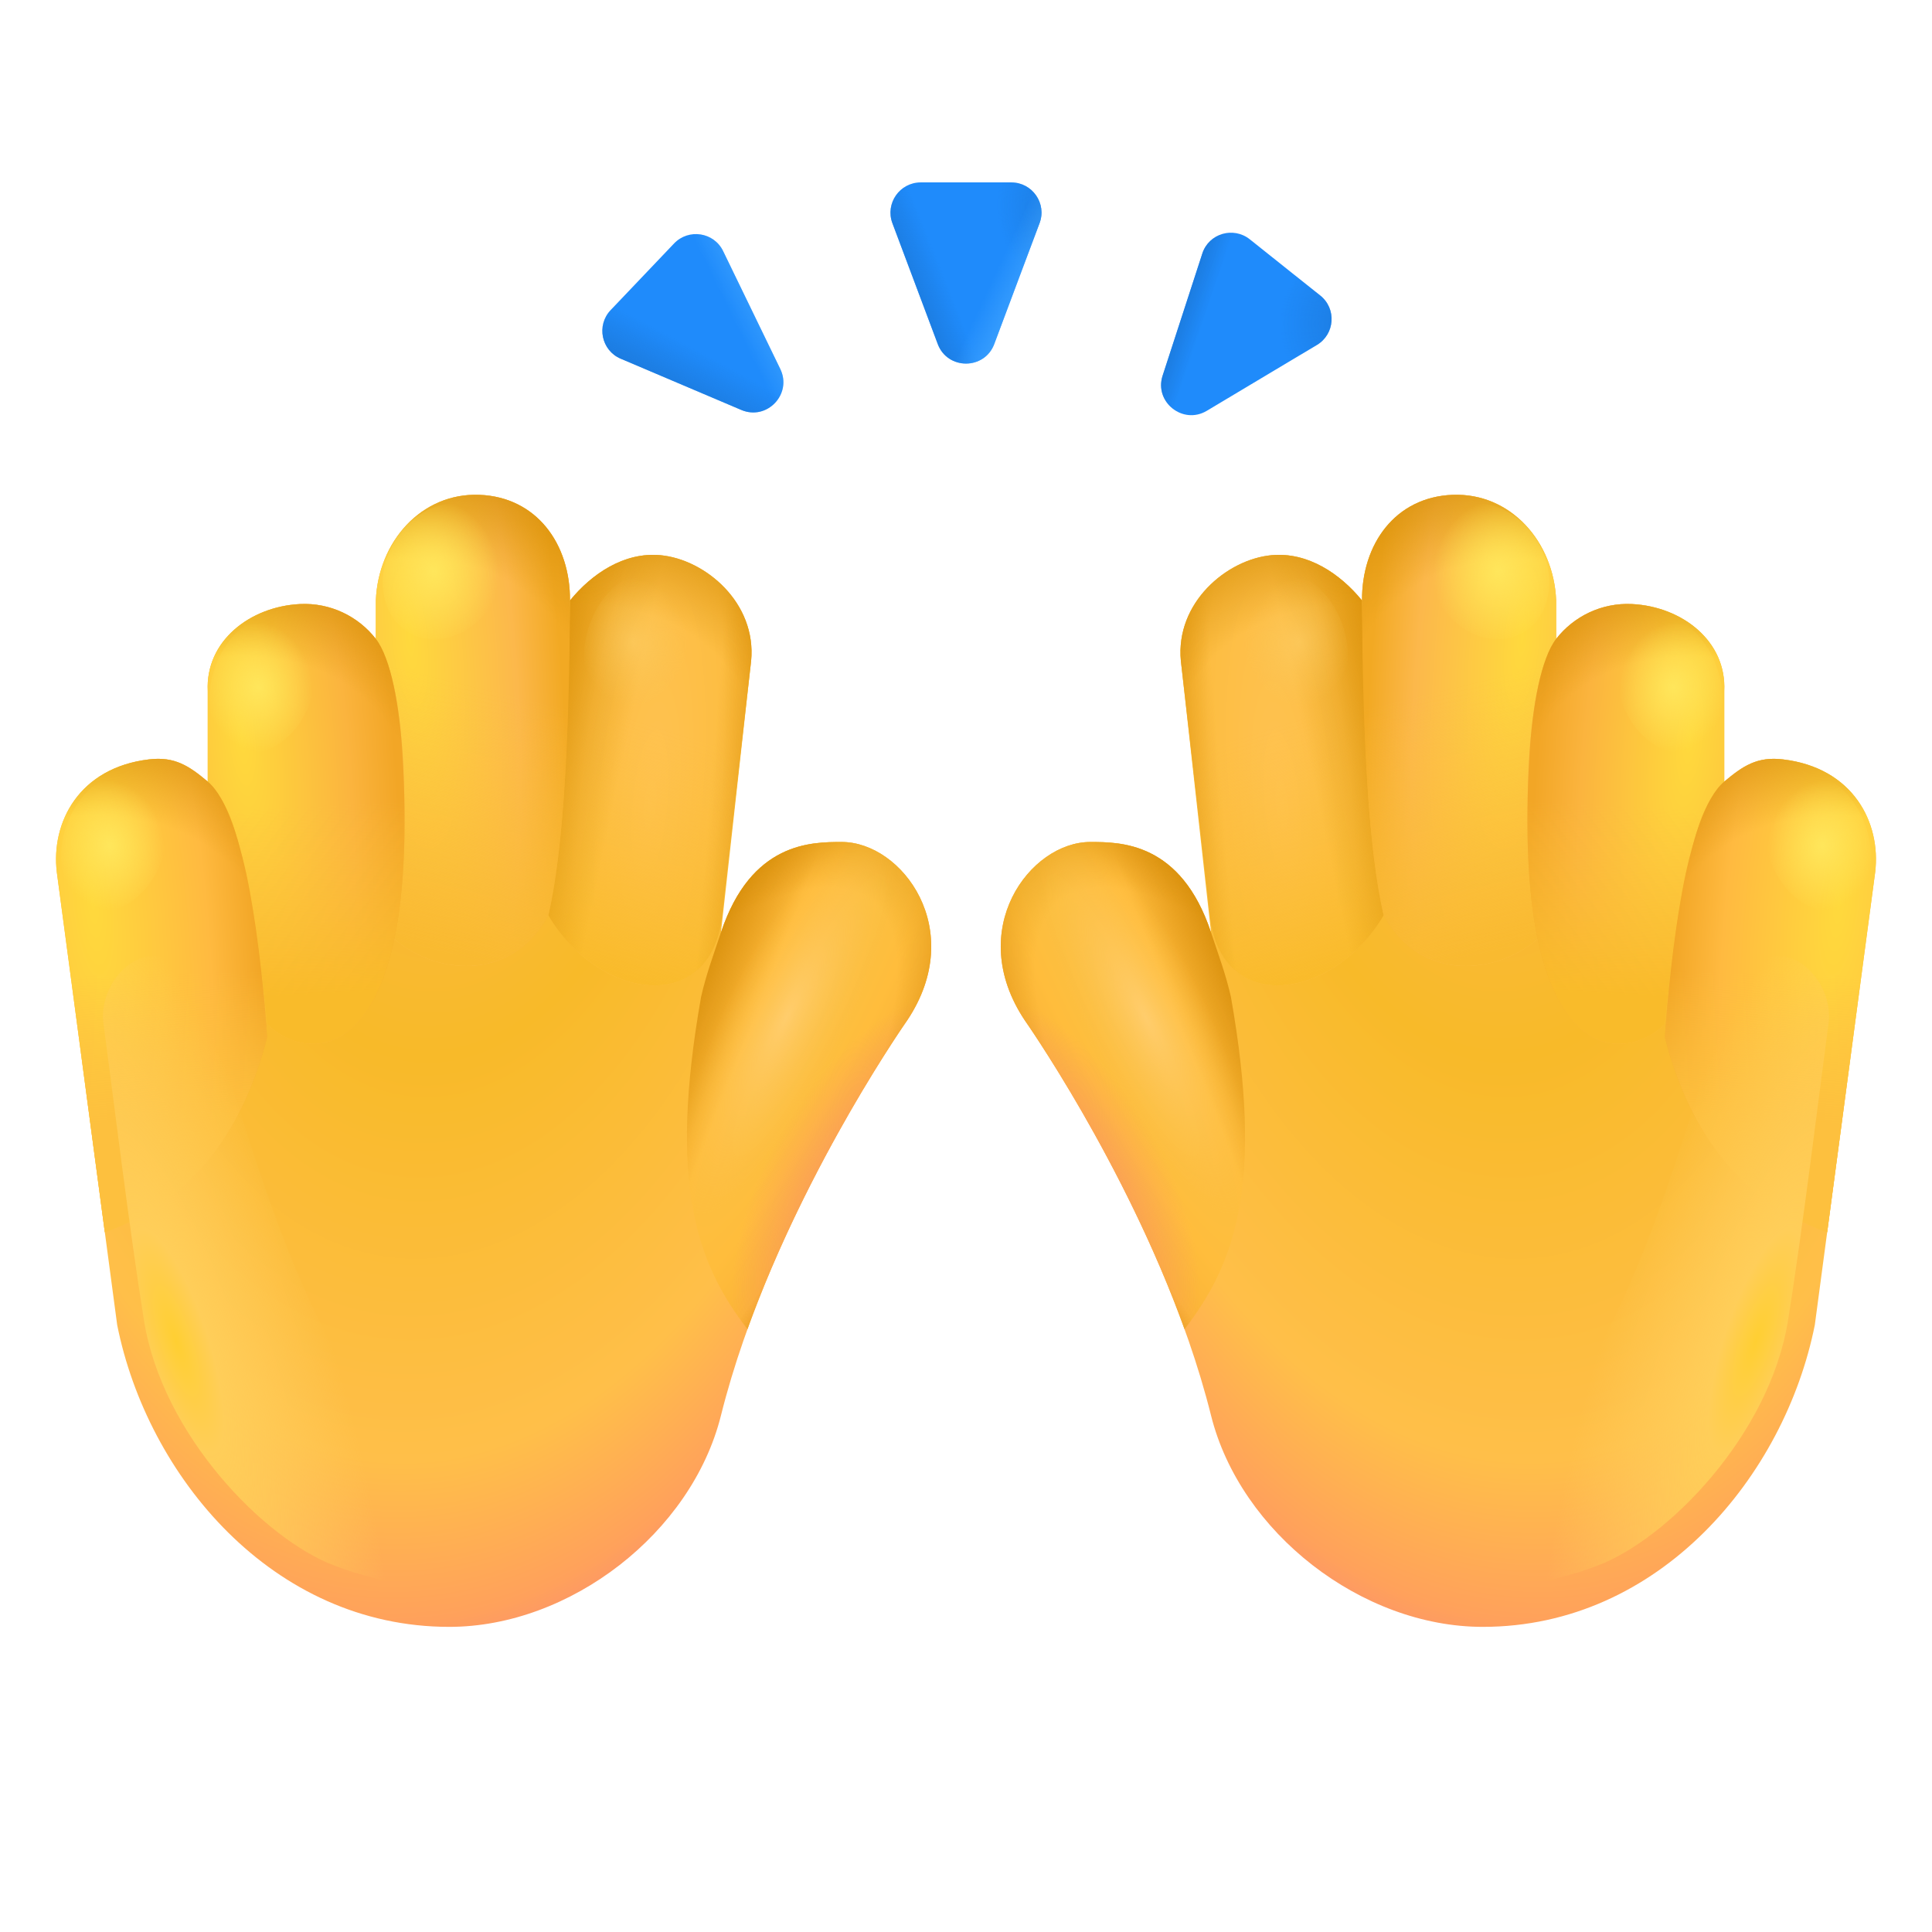 <svg width="32" height="32" viewBox="0 0 32 32" fill="none" xmlns="http://www.w3.org/2000/svg">
<g clip-path="url(#clip0_20020_6080)">
<path d="M24.059 8.196C23.113 8.233 22.555 9.007 22.559 9.946C22.202 9.508 21.664 9.139 21.059 9.196C20.317 9.267 19.468 9.984 19.559 10.946L20.059 15.446C19.559 13.946 18.559 13.946 18.059 13.946C17.059 13.946 15.973 15.399 16.973 16.899C16.973 16.899 19.22 20.09 20.059 23.446C20.545 25.39 22.559 26.946 24.559 26.946C27.491 26.946 29.559 24.446 30.059 21.946L31.059 14.446C31.157 13.624 30.692 12.716 29.532 12.578C29.104 12.526 28.865 12.689 28.559 12.946V11.446C28.6 10.619 27.861 10.047 27.033 10.005C26.526 9.98 26.065 10.21 25.775 10.582V9.946C25.738 8.98 25.025 8.159 24.059 8.196Z" fill="url(#paint0_radial_20020_6080)"/>
<path d="M18.059 13.946C18.559 13.946 19.559 13.946 20.059 15.446C20.189 15.838 20.301 16.134 20.387 16.509C20.934 19.602 20.462 20.925 19.62 22.015C18.619 19.237 16.973 16.899 16.973 16.899C15.973 15.399 17.059 13.946 18.059 13.946Z" fill="url(#paint1_radial_20020_6080)"/>
<path d="M18.059 13.946C18.559 13.946 19.559 13.946 20.059 15.446C20.189 15.838 20.301 16.134 20.387 16.509C20.934 19.602 20.462 20.925 19.62 22.015C18.619 19.237 16.973 16.899 16.973 16.899C15.973 15.399 17.059 13.946 18.059 13.946Z" fill="url(#paint2_radial_20020_6080)"/>
<path d="M18.059 13.946C18.559 13.946 19.559 13.946 20.059 15.446C20.189 15.838 20.301 16.134 20.387 16.509C20.934 19.602 20.462 20.925 19.62 22.015C18.619 19.237 16.973 16.899 16.973 16.899C15.973 15.399 17.059 13.946 18.059 13.946Z" fill="url(#paint3_linear_20020_6080)"/>
<path d="M18.059 13.946C18.559 13.946 19.559 13.946 20.059 15.446C20.189 15.838 20.301 16.134 20.387 16.509C20.934 19.602 20.462 20.925 19.62 22.015C18.619 19.237 16.973 16.899 16.973 16.899C15.973 15.399 17.059 13.946 18.059 13.946Z" fill="url(#paint4_radial_20020_6080)"/>
<path d="M18.059 13.946C18.559 13.946 19.559 13.946 20.059 15.446C20.189 15.838 20.301 16.134 20.387 16.509C20.934 19.602 20.462 20.925 19.62 22.015C18.619 19.237 16.973 16.899 16.973 16.899C15.973 15.399 17.059 13.946 18.059 13.946Z" fill="url(#paint5_radial_20020_6080)"/>
<path d="M22.559 9.946C22.202 9.507 21.664 9.139 21.059 9.196C20.317 9.266 19.468 9.984 19.559 10.946L20.041 15.157C20.212 16.829 22.082 16.587 22.918 15.157C22.629 13.782 22.606 12.337 22.559 9.946Z" fill="url(#paint6_radial_20020_6080)"/>
<path d="M22.559 9.946C22.202 9.507 21.664 9.139 21.059 9.196C20.317 9.266 19.468 9.984 19.559 10.946L20.041 15.157C20.212 16.829 22.082 16.587 22.918 15.157C22.629 13.782 22.606 12.337 22.559 9.946Z" fill="url(#paint7_linear_20020_6080)"/>
<path d="M22.559 9.946C22.202 9.507 21.664 9.139 21.059 9.196C20.317 9.266 19.468 9.984 19.559 10.946L20.041 15.157C20.212 16.829 22.082 16.587 22.918 15.157C22.629 13.782 22.606 12.337 22.559 9.946Z" fill="url(#paint8_linear_20020_6080)"/>
<path d="M22.559 9.946C22.202 9.507 21.664 9.139 21.059 9.196C20.317 9.266 19.468 9.984 19.559 10.946L20.041 15.157C20.212 16.829 22.082 16.587 22.918 15.157C22.629 13.782 22.606 12.337 22.559 9.946Z" fill="url(#paint9_linear_20020_6080)"/>
<path d="M22.559 9.946C22.202 9.507 21.664 9.139 21.059 9.196C20.317 9.266 19.468 9.984 19.559 10.946L20.041 15.157C20.212 16.829 22.082 16.587 22.918 15.157C22.629 13.782 22.606 12.337 22.559 9.946Z" fill="url(#paint10_radial_20020_6080)"/>
<ellipse cx="0.84" cy="1.171" rx="0.84" ry="1.171" transform="matrix(-0.926 0.377 0.377 0.926 21.766 9.19)" fill="url(#paint11_radial_20020_6080)" fill-opacity="0.6"/>
<path d="M24.059 8.196C23.113 8.233 22.555 9.007 22.559 9.946C22.57 12.259 22.668 14.087 22.918 15.165C23.559 16.305 24.825 16.118 25.473 15.548C25.332 14.806 25.223 13.35 25.368 12.052C25.457 11.243 25.598 10.868 25.775 10.582V9.946C25.738 8.98 25.025 8.159 24.059 8.196Z" fill="url(#paint12_radial_20020_6080)"/>
<path d="M24.059 8.196C23.113 8.233 22.555 9.007 22.559 9.946C22.57 12.259 22.668 14.087 22.918 15.165C23.559 16.305 24.825 16.118 25.473 15.548C25.332 14.806 25.223 13.35 25.368 12.052C25.457 11.243 25.598 10.868 25.775 10.582V9.946C25.738 8.98 25.025 8.159 24.059 8.196Z" fill="url(#paint13_linear_20020_6080)"/>
<path d="M24.059 8.196C23.113 8.233 22.555 9.007 22.559 9.946C22.57 12.259 22.668 14.087 22.918 15.165C23.559 16.305 24.825 16.118 25.473 15.548C25.332 14.806 25.223 13.35 25.368 12.052C25.457 11.243 25.598 10.868 25.775 10.582V9.946C25.738 8.98 25.025 8.159 24.059 8.196Z" fill="url(#paint14_radial_20020_6080)"/>
<ellipse cx="0.964" cy="1.171" rx="0.964" ry="1.171" transform="matrix(-0.868 0.496 0.496 0.868 24.898 7.97)" fill="url(#paint15_radial_20020_6080)"/>
<path d="M28.559 12.946V11.446C28.6 10.619 27.861 10.047 27.033 10.005C26.526 9.98 26.065 10.21 25.775 10.582C25.527 10.9 25.381 11.693 25.332 12.517C25.028 17.704 26.885 17.651 27.575 16.962C27.629 16.43 27.814 14.673 28.012 14.126C28.153 13.501 28.317 13.196 28.559 12.946Z" fill="url(#paint16_radial_20020_6080)"/>
<path d="M28.559 12.946V11.446C28.6 10.619 27.861 10.047 27.033 10.005C26.526 9.98 26.065 10.21 25.775 10.582C25.527 10.9 25.381 11.693 25.332 12.517C25.028 17.704 26.885 17.651 27.575 16.962C27.629 16.43 27.814 14.673 28.012 14.126C28.153 13.501 28.317 13.196 28.559 12.946Z" fill="url(#paint17_linear_20020_6080)"/>
<path d="M28.559 12.946V11.446C28.6 10.619 27.861 10.047 27.033 10.005C26.526 9.98 26.065 10.21 25.775 10.582C25.527 10.9 25.381 11.693 25.332 12.517C25.028 17.704 26.885 17.651 27.575 16.962C27.629 16.43 27.814 14.673 28.012 14.126C28.153 13.501 28.317 13.196 28.559 12.946Z" fill="url(#paint18_radial_20020_6080)"/>
<ellipse cx="0.84" cy="1.171" rx="0.84" ry="1.171" transform="matrix(-0.943 0.332 0.332 0.943 28.048 9.946)" fill="url(#paint19_radial_20020_6080)"/>
<path d="M31.059 14.446C31.158 13.624 30.692 12.716 29.532 12.578C29.104 12.526 28.865 12.689 28.559 12.946C27.923 13.479 27.668 15.852 27.575 17.18C27.952 18.667 28.778 19.884 30.264 20.409L31.059 14.446Z" fill="url(#paint20_radial_20020_6080)"/>
<path d="M31.059 14.446C31.158 13.624 30.692 12.716 29.532 12.578C29.104 12.526 28.865 12.689 28.559 12.946C27.923 13.479 27.668 15.852 27.575 17.18C27.952 18.667 28.778 19.884 30.264 20.409L31.059 14.446Z" fill="url(#paint21_linear_20020_6080)"/>
<path d="M31.059 14.446C31.158 13.624 30.692 12.716 29.532 12.578C29.104 12.526 28.865 12.689 28.559 12.946C27.923 13.479 27.668 15.852 27.575 17.18C27.952 18.667 28.778 19.884 30.264 20.409L31.059 14.446Z" fill="url(#paint22_radial_20020_6080)"/>
<g filter="url(#filter0_f_20020_6080)">
<path d="M24.704 24.637C27.02 22.609 27.766 18.971 28.577 16.739C29.187 15.062 30.403 16.076 30.287 16.947C30.144 18.014 29.858 20.365 29.614 21.877C29.309 23.768 27.628 25.487 26.465 25.93C24.871 26.537 22.531 26.54 24.704 24.637Z" fill="url(#paint23_radial_20020_6080)"/>
</g>
<ellipse cx="0.84" cy="1.171" rx="0.84" ry="1.171" transform="matrix(-0.943 0.332 0.332 0.943 30.509 12.568)" fill="url(#paint24_radial_20020_6080)"/>
<path d="M7.941 8.196C8.887 8.233 9.446 9.007 9.441 9.946C9.798 9.508 10.336 9.139 10.941 9.196C11.683 9.267 12.532 9.984 12.441 10.946L11.941 15.446C12.441 13.946 13.441 13.946 13.941 13.946C14.941 13.946 16.027 15.399 15.027 16.899C15.027 16.899 12.78 20.09 11.941 23.446C11.455 25.39 9.441 26.946 7.441 26.946C4.51 26.946 2.441 24.446 1.941 21.946L0.941 14.446C0.842 13.624 1.308 12.716 2.468 12.578C2.896 12.526 3.135 12.689 3.441 12.946V11.446C3.4 10.619 4.139 10.047 4.967 10.005C5.474 9.98 5.935 10.21 6.225 10.582V9.946C6.262 8.98 6.975 8.159 7.941 8.196Z" fill="url(#paint25_radial_20020_6080)"/>
<path d="M13.941 13.946C13.441 13.946 12.441 13.946 11.941 15.446C11.81 15.838 11.699 16.134 11.613 16.509C11.066 19.602 11.538 20.925 12.38 22.015C13.381 19.237 15.027 16.899 15.027 16.899C16.027 15.399 14.941 13.946 13.941 13.946Z" fill="url(#paint26_radial_20020_6080)"/>
<path d="M13.941 13.946C13.441 13.946 12.441 13.946 11.941 15.446C11.81 15.838 11.699 16.134 11.613 16.509C11.066 19.602 11.538 20.925 12.38 22.015C13.381 19.237 15.027 16.899 15.027 16.899C16.027 15.399 14.941 13.946 13.941 13.946Z" fill="url(#paint27_radial_20020_6080)"/>
<path d="M13.941 13.946C13.441 13.946 12.441 13.946 11.941 15.446C11.81 15.838 11.699 16.134 11.613 16.509C11.066 19.602 11.538 20.925 12.38 22.015C13.381 19.237 15.027 16.899 15.027 16.899C16.027 15.399 14.941 13.946 13.941 13.946Z" fill="url(#paint28_linear_20020_6080)"/>
<path d="M13.941 13.946C13.441 13.946 12.441 13.946 11.941 15.446C11.81 15.838 11.699 16.134 11.613 16.509C11.066 19.602 11.538 20.925 12.38 22.015C13.381 19.237 15.027 16.899 15.027 16.899C16.027 15.399 14.941 13.946 13.941 13.946Z" fill="url(#paint29_radial_20020_6080)"/>
<path d="M13.941 13.946C13.441 13.946 12.441 13.946 11.941 15.446C11.81 15.838 11.699 16.134 11.613 16.509C11.066 19.602 11.538 20.925 12.38 22.015C13.381 19.237 15.027 16.899 15.027 16.899C16.027 15.399 14.941 13.946 13.941 13.946Z" fill="url(#paint30_radial_20020_6080)"/>
<path d="M9.441 9.946C9.798 9.507 10.336 9.139 10.941 9.196C11.683 9.266 12.532 9.984 12.441 10.946L11.96 15.157C11.788 16.829 9.918 16.587 9.082 15.157C9.371 13.782 9.394 12.337 9.441 9.946Z" fill="url(#paint31_radial_20020_6080)"/>
<path d="M9.441 9.946C9.798 9.507 10.336 9.139 10.941 9.196C11.683 9.266 12.532 9.984 12.441 10.946L11.96 15.157C11.788 16.829 9.918 16.587 9.082 15.157C9.371 13.782 9.394 12.337 9.441 9.946Z" fill="url(#paint32_linear_20020_6080)"/>
<path d="M9.441 9.946C9.798 9.507 10.336 9.139 10.941 9.196C11.683 9.266 12.532 9.984 12.441 10.946L11.96 15.157C11.788 16.829 9.918 16.587 9.082 15.157C9.371 13.782 9.394 12.337 9.441 9.946Z" fill="url(#paint33_linear_20020_6080)"/>
<path d="M9.441 9.946C9.798 9.507 10.336 9.139 10.941 9.196C11.683 9.266 12.532 9.984 12.441 10.946L11.96 15.157C11.788 16.829 9.918 16.587 9.082 15.157C9.371 13.782 9.394 12.337 9.441 9.946Z" fill="url(#paint34_linear_20020_6080)"/>
<path d="M9.441 9.946C9.798 9.507 10.336 9.139 10.941 9.196C11.683 9.266 12.532 9.984 12.441 10.946L11.96 15.157C11.788 16.829 9.918 16.587 9.082 15.157C9.371 13.782 9.394 12.337 9.441 9.946Z" fill="url(#paint35_radial_20020_6080)"/>
<ellipse cx="10.571" cy="10.591" rx="0.84" ry="1.171" transform="rotate(22.121 10.571 10.591)" fill="url(#paint36_radial_20020_6080)" fill-opacity="0.6"/>
<path d="M7.941 8.196C8.887 8.233 9.446 9.007 9.441 9.946C9.43 12.259 9.332 14.087 9.082 15.165C8.441 16.305 7.175 16.118 6.527 15.548C6.668 14.806 6.777 13.35 6.632 12.052C6.543 11.243 6.402 10.868 6.225 10.582V9.946C6.262 8.98 6.975 8.159 7.941 8.196Z" fill="url(#paint37_radial_20020_6080)"/>
<path d="M7.941 8.196C8.887 8.233 9.446 9.007 9.441 9.946C9.43 12.259 9.332 14.087 9.082 15.165C8.441 16.305 7.175 16.118 6.527 15.548C6.668 14.806 6.777 13.35 6.632 12.052C6.543 11.243 6.402 10.868 6.225 10.582V9.946C6.262 8.98 6.975 8.159 7.941 8.196Z" fill="url(#paint38_linear_20020_6080)"/>
<path d="M7.941 8.196C8.887 8.233 9.446 9.007 9.441 9.946C9.43 12.259 9.332 14.087 9.082 15.165C8.441 16.305 7.175 16.118 6.527 15.548C6.668 14.806 6.777 13.35 6.632 12.052C6.543 11.243 6.402 10.868 6.225 10.582V9.946C6.262 8.98 6.975 8.159 7.941 8.196Z" fill="url(#paint39_radial_20020_6080)"/>
<ellipse cx="7.359" cy="9.465" rx="0.964" ry="1.171" transform="rotate(29.728 7.359 9.465)" fill="url(#paint40_radial_20020_6080)"/>
<path d="M3.441 12.946V11.446C3.4 10.619 4.139 10.047 4.967 10.005C5.474 9.98 5.935 10.21 6.225 10.582C6.473 10.9 6.619 11.693 6.668 12.517C6.972 17.704 5.115 17.651 4.425 16.962C4.371 16.43 4.186 14.673 3.988 14.126C3.847 13.501 3.683 13.196 3.441 12.946Z" fill="url(#paint41_radial_20020_6080)"/>
<path d="M3.441 12.946V11.446C3.4 10.619 4.139 10.047 4.967 10.005C5.474 9.98 5.935 10.21 6.225 10.582C6.473 10.9 6.619 11.693 6.668 12.517C6.972 17.704 5.115 17.651 4.425 16.962C4.371 16.43 4.186 14.673 3.988 14.126C3.847 13.501 3.683 13.196 3.441 12.946Z" fill="url(#paint42_linear_20020_6080)"/>
<path d="M3.441 12.946V11.446C3.4 10.619 4.139 10.047 4.967 10.005C5.474 9.98 5.935 10.21 6.225 10.582C6.473 10.9 6.619 11.693 6.668 12.517C6.972 17.704 5.115 17.651 4.425 16.962C4.371 16.43 4.186 14.673 3.988 14.126C3.847 13.501 3.683 13.196 3.441 12.946Z" fill="url(#paint43_radial_20020_6080)"/>
<ellipse cx="4.355" cy="11.33" rx="0.84" ry="1.171" transform="rotate(19.408 4.355 11.33)" fill="url(#paint44_radial_20020_6080)"/>
<path d="M0.941 14.446C0.842 13.624 1.308 12.716 2.467 12.578C2.896 12.526 3.135 12.689 3.441 12.946C4.077 13.479 4.332 15.852 4.425 17.18C4.048 18.667 3.222 19.884 1.736 20.409L0.941 14.446Z" fill="url(#paint45_radial_20020_6080)"/>
<path d="M0.941 14.446C0.842 13.624 1.308 12.716 2.467 12.578C2.896 12.526 3.135 12.689 3.441 12.946C4.077 13.479 4.332 15.852 4.425 17.18C4.048 18.667 3.222 19.884 1.736 20.409L0.941 14.446Z" fill="url(#paint46_linear_20020_6080)"/>
<path d="M0.941 14.446C0.842 13.624 1.308 12.716 2.467 12.578C2.896 12.526 3.135 12.689 3.441 12.946C4.077 13.479 4.332 15.852 4.425 17.18C4.048 18.667 3.222 19.884 1.736 20.409L0.941 14.446Z" fill="url(#paint47_radial_20020_6080)"/>
<g filter="url(#filter1_f_20020_6080)">
<path d="M7.296 24.637C4.98 22.609 4.234 18.971 3.423 16.739C2.813 15.062 1.597 16.076 1.713 16.947C1.856 18.014 2.142 20.365 2.386 21.877C2.691 23.768 4.372 25.487 5.535 25.93C7.129 26.537 9.469 26.54 7.296 24.637Z" fill="url(#paint48_radial_20020_6080)"/>
</g>
<ellipse cx="1.894" cy="13.952" rx="0.84" ry="1.171" transform="rotate(19.408 1.894 13.952)" fill="url(#paint49_radial_20020_6080)"/>
<path d="M15.532 5.698L14.781 3.697C14.659 3.37 14.901 3.021 15.25 3.021H16.75C17.099 3.021 17.341 3.37 17.218 3.697L16.468 5.698C16.306 6.13 15.694 6.13 15.532 5.698Z" fill="#1F8BFB"/>
<path d="M15.532 5.698L14.781 3.697C14.659 3.37 14.901 3.021 15.25 3.021H16.75C17.099 3.021 17.341 3.37 17.218 3.697L16.468 5.698C16.306 6.13 15.694 6.13 15.532 5.698Z" fill="url(#paint50_linear_20020_6080)"/>
<path d="M15.532 5.698L14.781 3.697C14.659 3.37 14.901 3.021 15.25 3.021H16.75C17.099 3.021 17.341 3.37 17.218 3.697L16.468 5.698C16.306 6.13 15.694 6.13 15.532 5.698Z" fill="url(#paint51_radial_20020_6080)"/>
<path d="M15.532 5.698L14.781 3.697C14.659 3.37 14.901 3.021 15.25 3.021H16.75C17.099 3.021 17.341 3.37 17.218 3.697L16.468 5.698C16.306 6.13 15.694 6.13 15.532 5.698Z" fill="url(#paint52_linear_20020_6080)"/>
<path d="M19.257 6.221L19.914 4.2C20.021 3.868 20.428 3.746 20.701 3.964L21.867 4.894C22.14 5.111 22.112 5.534 21.812 5.714L19.989 6.804C19.593 7.041 19.114 6.66 19.257 6.221Z" fill="#1F8BFB"/>
<path d="M19.257 6.221L19.914 4.2C20.021 3.868 20.428 3.746 20.701 3.964L21.867 4.894C22.14 5.111 22.112 5.534 21.812 5.714L19.989 6.804C19.593 7.041 19.114 6.66 19.257 6.221Z" fill="url(#paint53_linear_20020_6080)"/>
<path d="M19.257 6.221L19.914 4.2C20.021 3.868 20.428 3.746 20.701 3.964L21.867 4.894C22.14 5.111 22.112 5.534 21.812 5.714L19.989 6.804C19.593 7.041 19.114 6.66 19.257 6.221Z" fill="url(#paint54_radial_20020_6080)"/>
<path d="M12.924 6.112L11.977 4.159C11.825 3.845 11.406 3.78 11.165 4.032L10.114 5.136C9.874 5.389 9.96 5.805 10.281 5.941L12.278 6.79C12.704 6.971 13.125 6.528 12.924 6.112Z" fill="#1F8BFB"/>
<path d="M12.924 6.112L11.977 4.159C11.825 3.845 11.406 3.78 11.165 4.032L10.114 5.136C9.874 5.389 9.96 5.805 10.281 5.941L12.278 6.79C12.704 6.971 13.125 6.528 12.924 6.112Z" fill="url(#paint55_linear_20020_6080)"/>
<path d="M12.924 6.112L11.977 4.159C11.825 3.845 11.406 3.78 11.165 4.032L10.114 5.136C9.874 5.389 9.96 5.805 10.281 5.941L12.278 6.79C12.704 6.971 13.125 6.528 12.924 6.112Z" fill="url(#paint56_radial_20020_6080)"/>
<path d="M12.924 6.112L11.977 4.159C11.825 3.845 11.406 3.78 11.165 4.032L10.114 5.136C9.874 5.389 9.96 5.805 10.281 5.941L12.278 6.79C12.704 6.971 13.125 6.528 12.924 6.112Z" fill="url(#paint57_linear_20020_6080)"/>
</g>
<defs>
<filter id="filter0_f_20020_6080" x="23.324" y="15.337" width="7.47" height="11.453" filterUnits="userSpaceOnUse" color-interpolation-filters="sRGB">
<feFlood flood-opacity="0" result="BackgroundImageFix"/>
<feBlend mode="normal" in="SourceGraphic" in2="BackgroundImageFix" result="shape"/>
<feGaussianBlur stdDeviation="0.25" result="effect1_foregroundBlur_20020_6080"/>
</filter>
<filter id="filter1_f_20020_6080" x="1.206" y="15.337" width="7.47" height="11.453" filterUnits="userSpaceOnUse" color-interpolation-filters="sRGB">
<feFlood flood-opacity="0" result="BackgroundImageFix"/>
<feBlend mode="normal" in="SourceGraphic" in2="BackgroundImageFix" result="shape"/>
<feGaussianBlur stdDeviation="0.25" result="effect1_foregroundBlur_20020_6080"/>
</filter>
<radialGradient id="paint0_radial_20020_6080" cx="0" cy="0" r="1" gradientUnits="userSpaceOnUse" gradientTransform="translate(24.509 11.071) rotate(84.577) scale(19.839 11.786)">
<stop stop-color="#FBB848"/>
<stop offset="0.325" stop-color="#F8BA29"/>
<stop offset="0.663" stop-color="#FFBF49"/>
<stop offset="0.797" stop-color="#FFA15B"/>
<stop offset="0.856" stop-color="#F98B73"/>
</radialGradient>
<radialGradient id="paint1_radial_20020_6080" cx="0" cy="0" r="1" gradientUnits="userSpaceOnUse" gradientTransform="translate(18.599 16.821) rotate(62.697) scale(20.011 3.593)">
<stop stop-color="#F9C043"/>
<stop offset="0.26" stop-color="#FFBD3C"/>
<stop offset="0.674" stop-color="#F6A731"/>
<stop offset="0.741" stop-color="#E2924D"/>
</radialGradient>
<radialGradient id="paint2_radial_20020_6080" cx="0" cy="0" r="1" gradientUnits="userSpaceOnUse" gradientTransform="translate(17.478 19.759) rotate(-28.686) scale(1.888 3.652)">
<stop stop-color="#F98B73"/>
<stop offset="1" stop-color="#F98B73" stop-opacity="0"/>
</radialGradient>
<linearGradient id="paint3_linear_20020_6080" x1="20.622" y1="15.821" x2="19.297" y2="16.339" gradientUnits="userSpaceOnUse">
<stop stop-color="#D28A03"/>
<stop offset="1" stop-color="#D28A03" stop-opacity="0"/>
</linearGradient>
<radialGradient id="paint4_radial_20020_6080" cx="0" cy="0" r="1" gradientUnits="userSpaceOnUse" gradientTransform="translate(22.196 20.763) rotate(-128.442) scale(9.9 3.457)">
<stop offset="0.751" stop-color="#D28A03" stop-opacity="0"/>
<stop offset="1" stop-color="#D28A03"/>
</radialGradient>
<radialGradient id="paint5_radial_20020_6080" cx="0" cy="0" r="1" gradientUnits="userSpaceOnUse" gradientTransform="translate(18.978 16.852) rotate(154.231) scale(1.006 3.603)">
<stop stop-color="#FFCD6C"/>
<stop offset="1" stop-color="#FFC149" stop-opacity="0"/>
</radialGradient>
<radialGradient id="paint6_radial_20020_6080" cx="0" cy="0" r="1" gradientUnits="userSpaceOnUse" gradientTransform="translate(21.235 13.321) rotate(84.677) scale(18.141 4.213)">
<stop stop-color="#FFC352"/>
<stop offset="0.272" stop-color="#FDBD42"/>
<stop offset="0.422" stop-color="#F2A923"/>
</radialGradient>
<linearGradient id="paint7_linear_20020_6080" x1="20.978" y1="16.485" x2="19.723" y2="12.466" gradientUnits="userSpaceOnUse">
<stop stop-color="#F9BB2A"/>
<stop offset="1" stop-color="#FDC03E" stop-opacity="0"/>
</linearGradient>
<linearGradient id="paint8_linear_20020_6080" x1="23.884" y1="11.727" x2="21.603" y2="12.196" gradientUnits="userSpaceOnUse">
<stop stop-color="#D28A03"/>
<stop offset="1" stop-color="#D28A03" stop-opacity="0"/>
</linearGradient>
<linearGradient id="paint9_linear_20020_6080" x1="18.322" y1="13.165" x2="20.228" y2="13.009" gradientUnits="userSpaceOnUse">
<stop stop-color="#D28A03"/>
<stop offset="1" stop-color="#D28A03" stop-opacity="0"/>
</linearGradient>
<radialGradient id="paint10_radial_20020_6080" cx="0" cy="0" r="1" gradientUnits="userSpaceOnUse" gradientTransform="translate(24.228 15.352) rotate(-130.43) scale(8.095 5.451)">
<stop offset="0.751" stop-color="#D28A03" stop-opacity="0"/>
<stop offset="1" stop-color="#D28A03"/>
</radialGradient>
<radialGradient id="paint11_radial_20020_6080" cx="0" cy="0" r="1" gradientUnits="userSpaceOnUse" gradientTransform="translate(0.784 1.246) rotate(62.683) scale(1.079 0.898)">
<stop stop-color="#FECF68"/>
<stop offset="1" stop-color="#F7C658" stop-opacity="0"/>
</radialGradient>
<radialGradient id="paint12_radial_20020_6080" cx="0" cy="0" r="1" gradientUnits="userSpaceOnUse" gradientTransform="translate(25.217 10.562) rotate(95.517) scale(23.314 5.648)">
<stop stop-color="#FFD93D"/>
<stop offset="0.303" stop-color="#FCB84B"/>
<stop offset="0.437" stop-color="#F2A923"/>
</radialGradient>
<linearGradient id="paint13_linear_20020_6080" x1="23.791" y1="16" x2="22.746" y2="11.693" gradientUnits="userSpaceOnUse">
<stop stop-color="#F9BA30"/>
<stop offset="1" stop-color="#FDC03E" stop-opacity="0"/>
</linearGradient>
<radialGradient id="paint14_radial_20020_6080" cx="0" cy="0" r="1" gradientUnits="userSpaceOnUse" gradientTransform="translate(27.026 14.789) rotate(-127.261) scale(8.285 5.446)">
<stop offset="0.751" stop-color="#D28A03" stop-opacity="0"/>
<stop offset="1" stop-color="#D28A03"/>
</radialGradient>
<radialGradient id="paint15_radial_20020_6080" cx="0" cy="0" r="1" gradientUnits="userSpaceOnUse" gradientTransform="translate(0.813 1.257) rotate(51.945) scale(1.196 1.071)">
<stop stop-color="#FFE65B"/>
<stop offset="1" stop-color="#FFE65D" stop-opacity="0"/>
</radialGradient>
<radialGradient id="paint16_radial_20020_6080" cx="0" cy="0" r="1" gradientUnits="userSpaceOnUse" gradientTransform="translate(27.995 12.214) rotate(95.99) scale(21.785 5.724)">
<stop stop-color="#FFD93D"/>
<stop offset="0.303" stop-color="#FBB43E"/>
<stop offset="0.437" stop-color="#F2A626"/>
</radialGradient>
<linearGradient id="paint17_linear_20020_6080" x1="25.299" y1="16.384" x2="25.471" y2="13.274" gradientUnits="userSpaceOnUse">
<stop stop-color="#F9BB2A"/>
<stop offset="1" stop-color="#FDC03E" stop-opacity="0"/>
</linearGradient>
<radialGradient id="paint18_radial_20020_6080" cx="0" cy="0" r="1" gradientUnits="userSpaceOnUse" gradientTransform="translate(29.83 16.159) rotate(-129.57) scale(7.986 5.349)">
<stop offset="0.751" stop-color="#D28A03" stop-opacity="0"/>
<stop offset="1" stop-color="#D28A03"/>
</radialGradient>
<radialGradient id="paint19_radial_20020_6080" cx="0" cy="0" r="1" gradientUnits="userSpaceOnUse" gradientTransform="translate(0.784 1.246) rotate(62.683) scale(1.079 0.898)">
<stop stop-color="#FFE65B"/>
<stop offset="1" stop-color="#FFE65D" stop-opacity="0"/>
</radialGradient>
<radialGradient id="paint20_radial_20020_6080" cx="0" cy="0" r="1" gradientUnits="userSpaceOnUse" gradientTransform="translate(30.465 14.946) rotate(95.969) scale(23.44 6.137)">
<stop stop-color="#FFD93D"/>
<stop offset="0.303" stop-color="#FFBA40"/>
<stop offset="0.437" stop-color="#F2A626"/>
</radialGradient>
<linearGradient id="paint21_linear_20020_6080" x1="27.697" y1="18.54" x2="27.759" y2="16.087" gradientUnits="userSpaceOnUse">
<stop stop-color="#FDC03E"/>
<stop offset="1" stop-color="#FDC03E" stop-opacity="0"/>
</linearGradient>
<radialGradient id="paint22_radial_20020_6080" cx="0" cy="0" r="1" gradientUnits="userSpaceOnUse" gradientTransform="translate(32.432 19.192) rotate(-129.471) scale(8.58 5.744)">
<stop offset="0.751" stop-color="#D28A03" stop-opacity="0"/>
<stop offset="1" stop-color="#D28A03"/>
</radialGradient>
<radialGradient id="paint23_radial_20020_6080" cx="0" cy="0" r="1" gradientUnits="userSpaceOnUse" gradientTransform="translate(29.087 22.21) rotate(-161.865) scale(2.449 9.024)">
<stop stop-color="#FFCF32"/>
<stop offset="0.214" stop-color="#FFCE59"/>
<stop offset="1" stop-color="#FFCD5B" stop-opacity="0"/>
</radialGradient>
<radialGradient id="paint24_radial_20020_6080" cx="0" cy="0" r="1" gradientUnits="userSpaceOnUse" gradientTransform="translate(0.784 1.246) rotate(62.683) scale(1.079 0.898)">
<stop stop-color="#FFE65B"/>
<stop offset="1" stop-color="#FFE65D" stop-opacity="0"/>
</radialGradient>
<radialGradient id="paint25_radial_20020_6080" cx="0" cy="0" r="1" gradientUnits="userSpaceOnUse" gradientTransform="translate(7.491 11.071) rotate(95.423) scale(19.839 11.786)">
<stop stop-color="#FBB848"/>
<stop offset="0.325" stop-color="#F8BA29"/>
<stop offset="0.663" stop-color="#FFBF49"/>
<stop offset="0.797" stop-color="#FFA15B"/>
<stop offset="0.856" stop-color="#F98B73"/>
</radialGradient>
<radialGradient id="paint26_radial_20020_6080" cx="0" cy="0" r="1" gradientUnits="userSpaceOnUse" gradientTransform="translate(13.401 16.821) rotate(117.303) scale(20.011 3.593)">
<stop stop-color="#F9C043"/>
<stop offset="0.26" stop-color="#FFBD3C"/>
<stop offset="0.674" stop-color="#F6A731"/>
<stop offset="0.741" stop-color="#E2924D"/>
</radialGradient>
<radialGradient id="paint27_radial_20020_6080" cx="0" cy="0" r="1" gradientUnits="userSpaceOnUse" gradientTransform="translate(14.522 19.759) rotate(-151.314) scale(1.888 3.652)">
<stop stop-color="#F98B73"/>
<stop offset="1" stop-color="#F98B73" stop-opacity="0"/>
</radialGradient>
<linearGradient id="paint28_linear_20020_6080" x1="11.378" y1="15.821" x2="12.703" y2="16.339" gradientUnits="userSpaceOnUse">
<stop stop-color="#D28A03"/>
<stop offset="1" stop-color="#D28A03" stop-opacity="0"/>
</linearGradient>
<radialGradient id="paint29_radial_20020_6080" cx="0" cy="0" r="1" gradientUnits="userSpaceOnUse" gradientTransform="translate(9.804 20.763) rotate(-51.558) scale(9.9 3.457)">
<stop offset="0.751" stop-color="#D28A03" stop-opacity="0"/>
<stop offset="1" stop-color="#D28A03"/>
</radialGradient>
<radialGradient id="paint30_radial_20020_6080" cx="0" cy="0" r="1" gradientUnits="userSpaceOnUse" gradientTransform="translate(13.022 16.852) rotate(25.769) scale(1.006 3.603)">
<stop stop-color="#FFCD6C"/>
<stop offset="1" stop-color="#FFC149" stop-opacity="0"/>
</radialGradient>
<radialGradient id="paint31_radial_20020_6080" cx="0" cy="0" r="1" gradientUnits="userSpaceOnUse" gradientTransform="translate(10.765 13.321) rotate(95.323) scale(18.141 4.213)">
<stop stop-color="#FFC352"/>
<stop offset="0.272" stop-color="#FDBD42"/>
<stop offset="0.422" stop-color="#F2A923"/>
</radialGradient>
<linearGradient id="paint32_linear_20020_6080" x1="11.022" y1="16.485" x2="12.277" y2="12.466" gradientUnits="userSpaceOnUse">
<stop stop-color="#F9BB2A"/>
<stop offset="1" stop-color="#FDC03E" stop-opacity="0"/>
</linearGradient>
<linearGradient id="paint33_linear_20020_6080" x1="8.116" y1="11.727" x2="10.397" y2="12.196" gradientUnits="userSpaceOnUse">
<stop stop-color="#D28A03"/>
<stop offset="1" stop-color="#D28A03" stop-opacity="0"/>
</linearGradient>
<linearGradient id="paint34_linear_20020_6080" x1="13.678" y1="13.165" x2="11.772" y2="13.009" gradientUnits="userSpaceOnUse">
<stop stop-color="#D28A03"/>
<stop offset="1" stop-color="#D28A03" stop-opacity="0"/>
</linearGradient>
<radialGradient id="paint35_radial_20020_6080" cx="0" cy="0" r="1" gradientUnits="userSpaceOnUse" gradientTransform="translate(7.772 15.352) rotate(-49.57) scale(8.095 5.451)">
<stop offset="0.751" stop-color="#D28A03" stop-opacity="0"/>
<stop offset="1" stop-color="#D28A03"/>
</radialGradient>
<radialGradient id="paint36_radial_20020_6080" cx="0" cy="0" r="1" gradientUnits="userSpaceOnUse" gradientTransform="translate(10.515 10.666) rotate(62.683) scale(1.079 0.898)">
<stop stop-color="#FECF68"/>
<stop offset="1" stop-color="#F7C658" stop-opacity="0"/>
</radialGradient>
<radialGradient id="paint37_radial_20020_6080" cx="0" cy="0" r="1" gradientUnits="userSpaceOnUse" gradientTransform="translate(6.783 10.562) rotate(84.483) scale(23.314 5.648)">
<stop stop-color="#FFD93D"/>
<stop offset="0.303" stop-color="#FCB84B"/>
<stop offset="0.437" stop-color="#F2A923"/>
</radialGradient>
<linearGradient id="paint38_linear_20020_6080" x1="8.21" y1="16" x2="9.254" y2="11.693" gradientUnits="userSpaceOnUse">
<stop stop-color="#F9BA30"/>
<stop offset="1" stop-color="#FDC03E" stop-opacity="0"/>
</linearGradient>
<radialGradient id="paint39_radial_20020_6080" cx="0" cy="0" r="1" gradientUnits="userSpaceOnUse" gradientTransform="translate(4.974 14.789) rotate(-52.739) scale(8.285 5.446)">
<stop offset="0.751" stop-color="#D28A03" stop-opacity="0"/>
<stop offset="1" stop-color="#D28A03"/>
</radialGradient>
<radialGradient id="paint40_radial_20020_6080" cx="0" cy="0" r="1" gradientUnits="userSpaceOnUse" gradientTransform="translate(7.208 9.551) rotate(51.945) scale(1.196 1.071)">
<stop stop-color="#FFE65B"/>
<stop offset="1" stop-color="#FFE65D" stop-opacity="0"/>
</radialGradient>
<radialGradient id="paint41_radial_20020_6080" cx="0" cy="0" r="1" gradientUnits="userSpaceOnUse" gradientTransform="translate(4.005 12.214) rotate(84.01) scale(21.785 5.724)">
<stop stop-color="#FFD93D"/>
<stop offset="0.303" stop-color="#FBB43E"/>
<stop offset="0.437" stop-color="#F2A626"/>
</radialGradient>
<linearGradient id="paint42_linear_20020_6080" x1="6.701" y1="16.384" x2="6.529" y2="13.274" gradientUnits="userSpaceOnUse">
<stop stop-color="#F9BB2A"/>
<stop offset="1" stop-color="#FDC03E" stop-opacity="0"/>
</linearGradient>
<radialGradient id="paint43_radial_20020_6080" cx="0" cy="0" r="1" gradientUnits="userSpaceOnUse" gradientTransform="translate(2.17 16.159) rotate(-50.43) scale(7.986 5.349)">
<stop offset="0.751" stop-color="#D28A03" stop-opacity="0"/>
<stop offset="1" stop-color="#D28A03"/>
</radialGradient>
<radialGradient id="paint44_radial_20020_6080" cx="0" cy="0" r="1" gradientUnits="userSpaceOnUse" gradientTransform="translate(4.299 11.405) rotate(62.683) scale(1.079 0.898)">
<stop stop-color="#FFE65B"/>
<stop offset="1" stop-color="#FFE65D" stop-opacity="0"/>
</radialGradient>
<radialGradient id="paint45_radial_20020_6080" cx="0" cy="0" r="1" gradientUnits="userSpaceOnUse" gradientTransform="translate(1.535 14.946) rotate(84.031) scale(23.44 6.137)">
<stop stop-color="#FFD93D"/>
<stop offset="0.303" stop-color="#FFBA40"/>
<stop offset="0.437" stop-color="#F2A626"/>
</radialGradient>
<linearGradient id="paint46_linear_20020_6080" x1="4.303" y1="18.54" x2="4.241" y2="16.087" gradientUnits="userSpaceOnUse">
<stop stop-color="#FDC03E"/>
<stop offset="1" stop-color="#FDC03E" stop-opacity="0"/>
</linearGradient>
<radialGradient id="paint47_radial_20020_6080" cx="0" cy="0" r="1" gradientUnits="userSpaceOnUse" gradientTransform="translate(-0.432 19.192) rotate(-50.529) scale(8.58 5.744)">
<stop offset="0.751" stop-color="#D28A03" stop-opacity="0"/>
<stop offset="1" stop-color="#D28A03"/>
</radialGradient>
<radialGradient id="paint48_radial_20020_6080" cx="0" cy="0" r="1" gradientUnits="userSpaceOnUse" gradientTransform="translate(2.913 22.21) rotate(-18.135) scale(2.449 9.024)">
<stop stop-color="#FFCF32"/>
<stop offset="0.214" stop-color="#FFCE59"/>
<stop offset="1" stop-color="#FFCD5B" stop-opacity="0"/>
</radialGradient>
<radialGradient id="paint49_radial_20020_6080" cx="0" cy="0" r="1" gradientUnits="userSpaceOnUse" gradientTransform="translate(1.838 14.027) rotate(62.683) scale(1.079 0.898)">
<stop stop-color="#FFE65B"/>
<stop offset="1" stop-color="#FFE65D" stop-opacity="0"/>
</radialGradient>
<linearGradient id="paint50_linear_20020_6080" x1="14.749" y1="4.384" x2="15.453" y2="4.103" gradientUnits="userSpaceOnUse">
<stop stop-color="#1B77D7"/>
<stop offset="1" stop-color="#1B77D7" stop-opacity="0"/>
</linearGradient>
<radialGradient id="paint51_radial_20020_6080" cx="0" cy="0" r="1" gradientUnits="userSpaceOnUse" gradientTransform="translate(17.86 3.509) rotate(151.607) scale(1.314 1.454)">
<stop stop-color="#1B77D7"/>
<stop offset="1" stop-color="#1B77D7" stop-opacity="0"/>
</radialGradient>
<linearGradient id="paint52_linear_20020_6080" x1="16.922" y1="5.337" x2="16.25" y2="5.024" gradientUnits="userSpaceOnUse">
<stop stop-color="#41A5FF"/>
<stop offset="1" stop-color="#41A5FF" stop-opacity="0"/>
</linearGradient>
<linearGradient id="paint53_linear_20020_6080" x1="19.578" y1="4.837" x2="20.047" y2="4.993" gradientUnits="userSpaceOnUse">
<stop stop-color="#1B77D7"/>
<stop offset="1" stop-color="#1B77D7" stop-opacity="0"/>
</linearGradient>
<radialGradient id="paint54_radial_20020_6080" cx="0" cy="0" r="1" gradientUnits="userSpaceOnUse" gradientTransform="translate(22.719 5.366) rotate(-180) scale(1.516 1.496)">
<stop stop-color="#1B77D7"/>
<stop offset="1" stop-color="#1B77D7" stop-opacity="0"/>
</radialGradient>
<linearGradient id="paint55_linear_20020_6080" x1="10.11" y1="6.102" x2="10.555" y2="5.267" gradientUnits="userSpaceOnUse">
<stop stop-color="#1B77D7"/>
<stop offset="1" stop-color="#1B77D7" stop-opacity="0"/>
</linearGradient>
<radialGradient id="paint56_radial_20020_6080" cx="0" cy="0" r="1" gradientUnits="userSpaceOnUse" gradientTransform="translate(13.706 4.357) rotate(156.063) scale(1.517 1.488)">
<stop stop-color="#1B77D7"/>
<stop offset="1" stop-color="#1B77D7" stop-opacity="0"/>
</radialGradient>
<linearGradient id="paint57_linear_20020_6080" x1="12.976" y1="5.259" x2="12.293" y2="5.593" gradientUnits="userSpaceOnUse">
<stop stop-color="#41A5FF"/>
<stop offset="1" stop-color="#41A5FF" stop-opacity="0"/>
</linearGradient>
<clipPath id="clip0_20020_6080">
<rect width="32" height="32" fill="white"/>
</clipPath>
</defs>
</svg>
